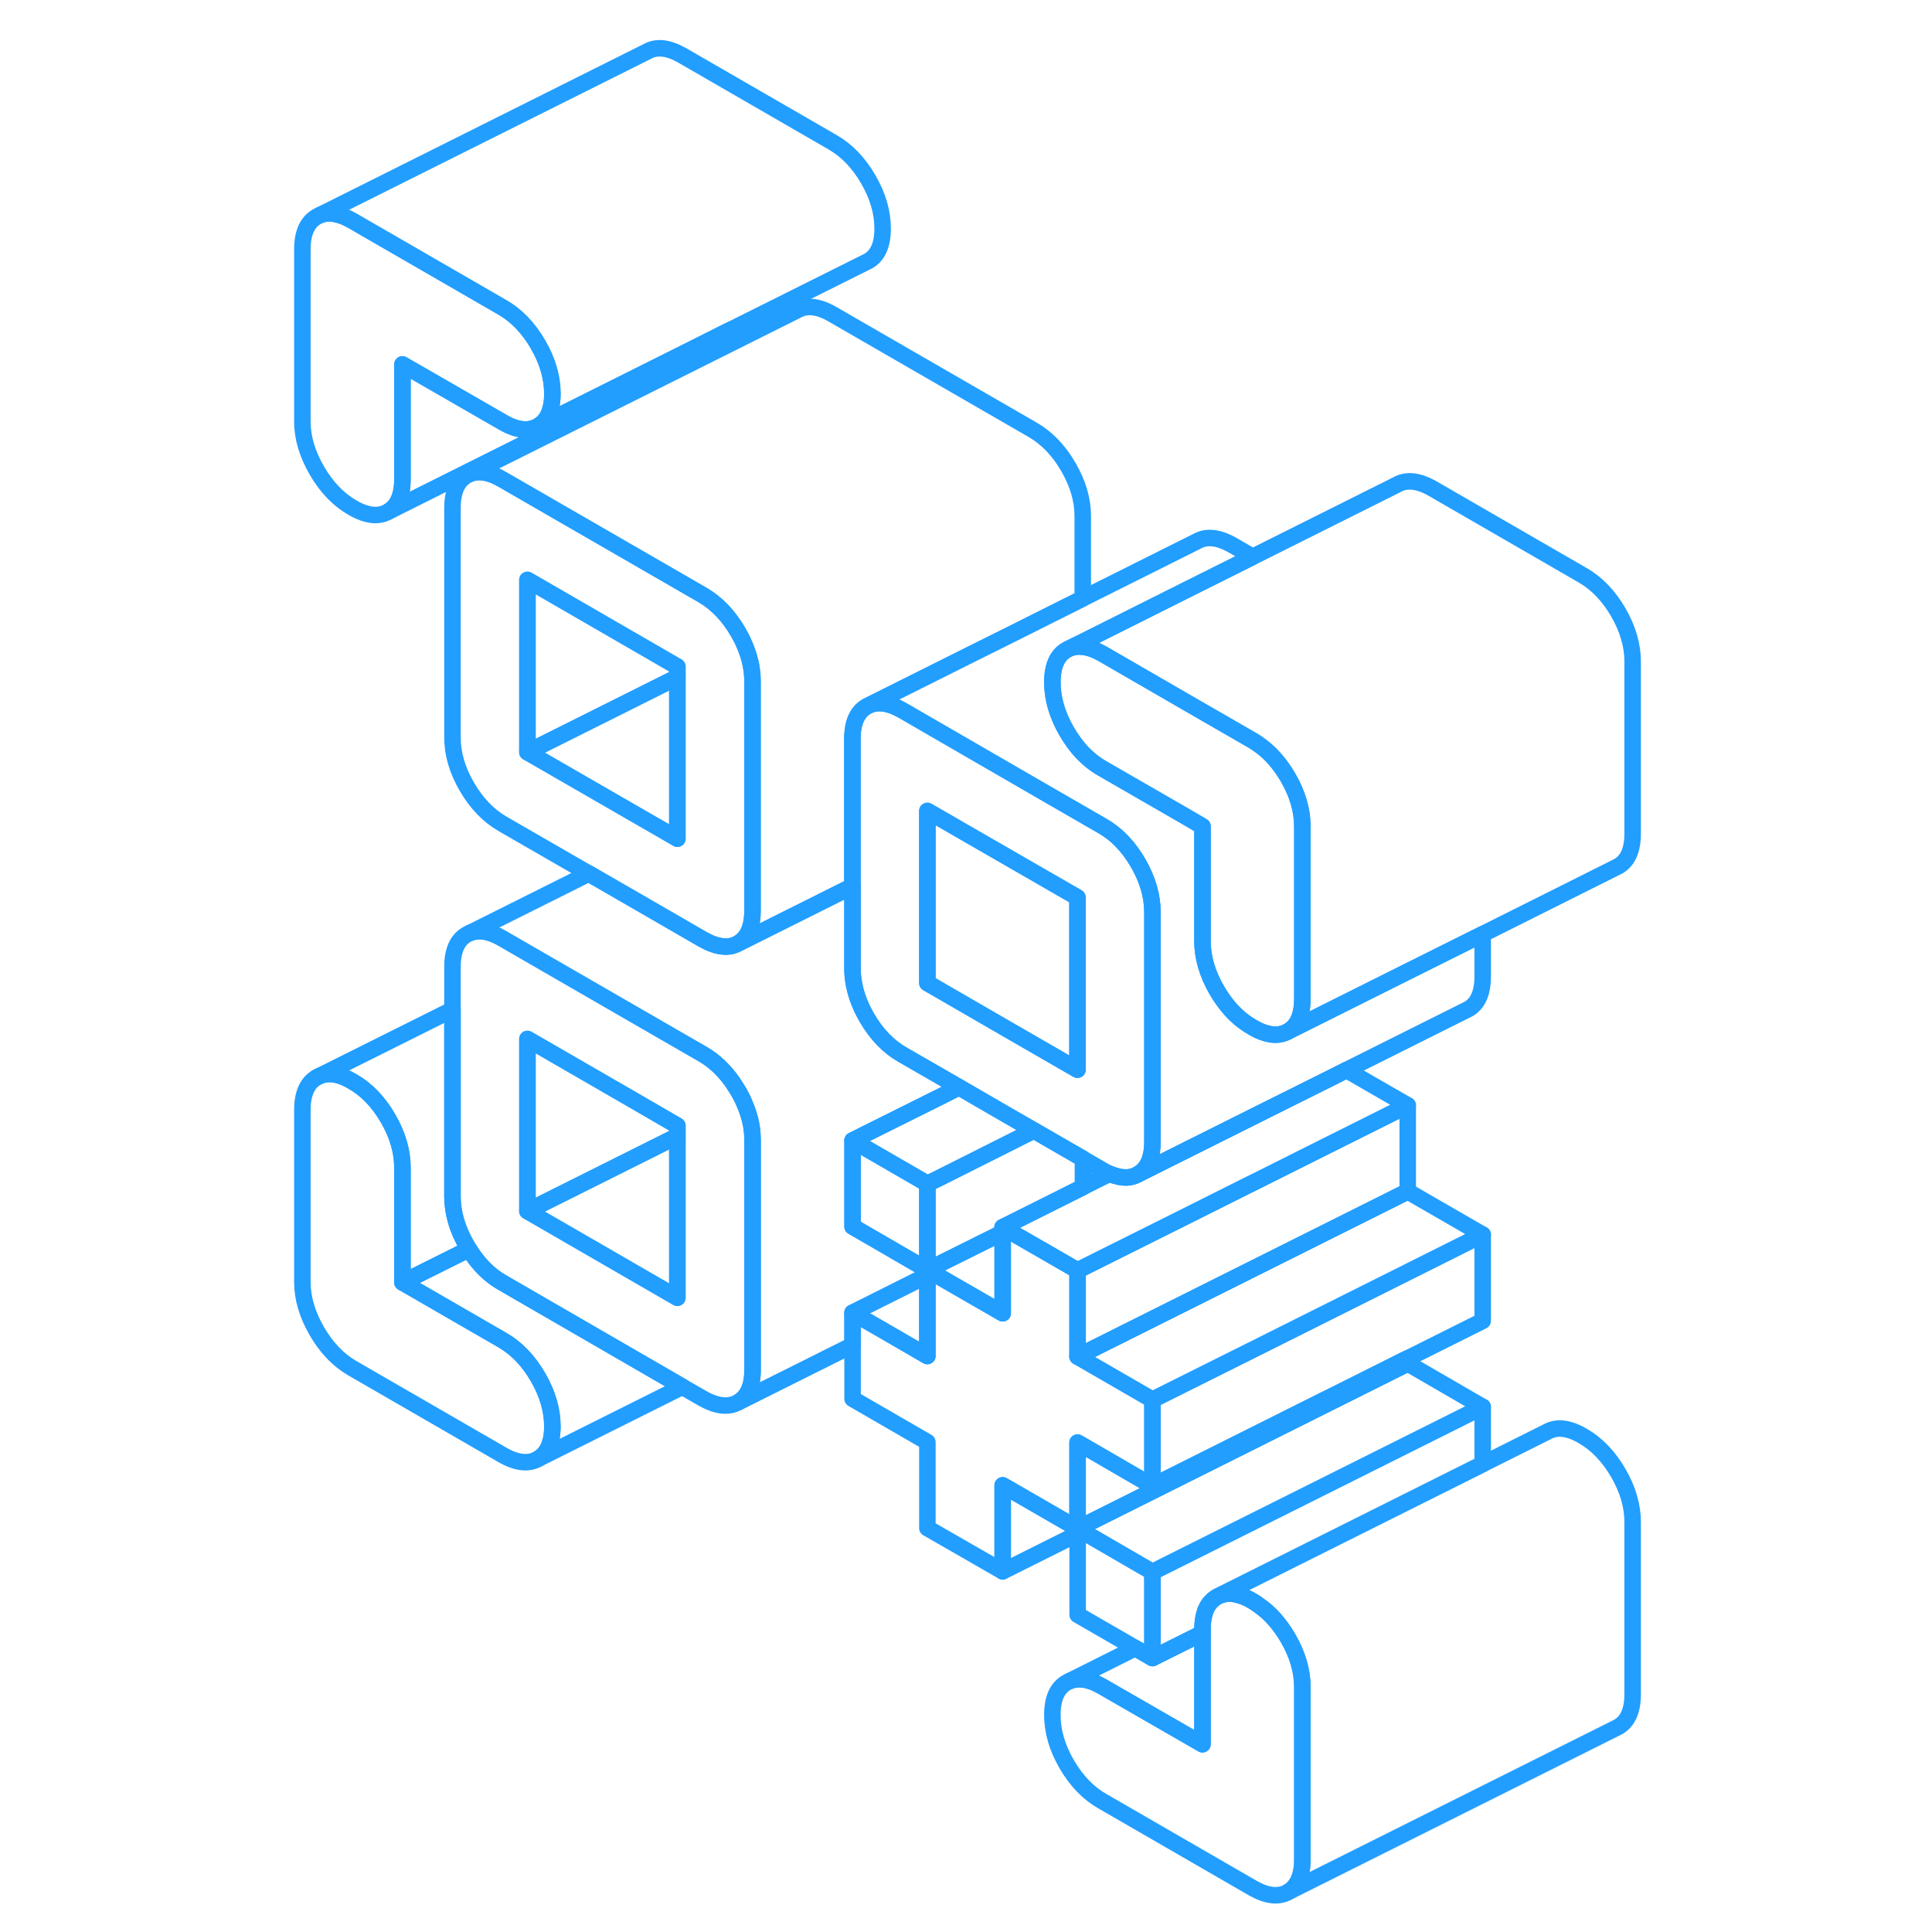 <svg width="48" height="48" viewBox="0 0 85 117" fill="none" xmlns="http://www.w3.org/2000/svg" stroke-width="1px" stroke-linecap="round" stroke-linejoin="round"><path d="M16.581 83.4C16.001 82.4 15.28 81.65 14.431 81.16L8.371 77.66V70.71C8.371 69.73 8.081 68.73 7.501 67.73C6.921 66.73 6.201 65.98 5.341 65.49C4.581 65.04 3.921 64.93 3.371 65.15L3.191 65.24C2.611 65.57 2.311 66.23 2.311 67.22V77.64C2.311 78.62 2.611 79.62 3.191 80.62C3.771 81.62 4.491 82.37 5.341 82.86L14.431 88.11C15.28 88.6 16.001 88.68 16.581 88.35C17.161 88.02 17.451 87.36 17.451 86.38C17.451 85.4 17.161 84.4 16.581 83.4Z" stroke="#229EFF" stroke-linejoin="round"/><path d="M52.921 52.26C52.341 51.26 51.621 50.51 50.761 50.02L47.121 47.92L38.651 43.02C37.881 42.58 37.221 42.47 36.671 42.69L36.491 42.78C35.911 43.11 35.621 43.77 35.621 44.75V58.65C35.621 59.24 35.731 59.84 35.941 60.45C36.081 60.84 36.261 61.24 36.491 61.63C37.071 62.63 37.791 63.38 38.651 63.87L42.071 65.84L45.021 67.55L46.611 68.46L49.571 70.17L50.761 70.86C50.911 70.95 51.051 71.02 51.191 71.08C51.311 71.13 51.431 71.18 51.551 71.21H51.561C51.721 71.26 51.881 71.29 52.021 71.3H52.031C52.361 71.33 52.651 71.26 52.921 71.11C53.141 70.98 53.321 70.81 53.461 70.58C53.541 70.46 53.601 70.32 53.651 70.17C53.681 70.05 53.711 69.94 53.741 69.81C53.771 69.6 53.791 69.38 53.791 69.14V55.24C53.791 54.26 53.501 53.26 52.921 52.26ZM49.251 64.78L46.911 63.43L45.021 62.34L40.161 59.53V49.11L42.291 50.34L49.251 54.35V64.78Z" stroke="#229EFF" stroke-linejoin="round"/><path d="M49.251 54.35V64.78L46.911 63.43L45.021 62.34L40.161 59.53V49.11L42.291 50.34L49.251 54.35Z" stroke="#229EFF" stroke-linejoin="round"/><path d="M40.161 71.69V76.91L37.341 75.27L35.631 74.28V69.07L40.161 71.69Z" stroke="#229EFF" stroke-linejoin="round"/><path d="M29.061 38.99C28.961 38.75 28.841 38.52 28.701 38.28C28.121 37.28 27.401 36.53 26.541 36.03L14.431 29.04C13.661 28.59 13.001 28.48 12.451 28.7L12.271 28.79C11.691 29.12 11.401 29.78 11.401 30.77V44.66C11.401 45.65 11.691 46.64 12.271 47.64C12.851 48.64 13.571 49.39 14.431 49.89L19.651 52.9L23.481 55.11L26.541 56.88C26.751 57 26.941 57.09 27.131 57.16C27.741 57.39 28.261 57.38 28.701 57.13C29.281 56.79 29.571 56.14 29.571 55.15V41.25C29.571 40.5 29.401 39.75 29.061 38.99ZM25.021 50.79L24.491 50.48L15.941 45.55V35.12L25.021 40.37V50.79Z" stroke="#229EFF" stroke-linejoin="round"/><path d="M25.02 40.37V41.01L15.94 45.55V35.12L25.02 40.37Z" stroke="#229EFF" stroke-linejoin="round"/><path d="M17.451 23.84C17.451 24.82 17.161 25.48 16.581 25.81C16.001 26.14 15.28 26.06 14.431 25.56L8.371 22.07V29.02C8.371 30 8.081 30.66 7.501 30.99C6.921 31.32 6.201 31.24 5.341 30.74C4.491 30.25 3.771 29.5 3.191 28.5C2.611 27.5 2.311 26.51 2.311 25.52V15.1C2.311 14.11 2.611 13.45 3.191 13.12L3.371 13.03C3.911 12.81 4.571 12.93 5.341 13.37L14.431 18.62C15.28 19.11 16.001 19.86 16.581 20.86C17.161 21.86 17.451 22.85 17.451 23.84Z" stroke="#229EFF" stroke-linejoin="round"/><path d="M53.791 84.77V89.99L49.261 87.36V92.57L44.721 89.95V95.16L40.161 92.54V87.33L35.631 84.71V79.5L37.451 80.55L40.161 82.12V76.91L40.471 77.08L42.291 78.13L44.721 79.53V74.32L45.011 74.49L45.301 74.66L47.131 75.71L49.261 76.94V82.15L53.791 84.77Z" stroke="#229EFF" stroke-linejoin="round"/><path d="M73.79 56.57V59.14C73.79 60.12 73.5 60.78 72.92 61.11L72.74 61.2L65.54 64.8L64.71 65.22L60.7 67.22L60.16 67.49L55.86 69.64L55.62 69.76L52.92 71.11C53.14 70.98 53.32 70.81 53.46 70.58C53.54 70.46 53.6 70.32 53.651 70.17C53.681 70.05 53.71 69.94 53.74 69.81C53.77 69.6 53.79 69.38 53.79 69.14V55.24C53.79 54.26 53.5 53.26 52.92 52.26C52.34 51.26 51.62 50.51 50.76 50.02L47.12 47.92L38.651 43.02C37.88 42.58 37.22 42.47 36.67 42.69L42.91 39.57L45.02 38.52L49.57 36.24L56.49 32.78C57.07 32.45 57.791 32.53 58.651 33.02L59.86 33.72L55.62 35.84L49.57 38.87L48.78 39.26L48.6 39.35C48.02 39.68 47.73 40.34 47.73 41.32C47.73 42.3 48.02 43.3 48.6 44.3C48.89 44.79 49.2 45.22 49.55 45.59C49.92 45.97 50.32 46.29 50.76 46.54L55.67 49.37L56.82 50.04V56.99C56.82 57.97 57.11 58.97 57.69 59.97C57.78 60.13 57.88 60.28 57.98 60.43C58.43 61.09 58.94 61.62 59.53 62.01C59.64 62.08 59.74 62.15 59.85 62.21C59.96 62.27 60.06 62.33 60.16 62.38C60.88 62.72 61.49 62.75 62 62.46L68.18 59.37L73.79 56.57Z" stroke="#229EFF" stroke-linejoin="round"/><path d="M73.79 85.2V88.66L72.171 89.47L57.87 96.62L57.691 96.71C57.331 96.92 57.071 97.26 56.941 97.72C56.861 98 56.821 98.32 56.821 98.68V98.9L53.791 100.41V95.2L69.251 87.47L73.79 85.2Z" stroke="#229EFF" stroke-linejoin="round"/><path d="M73.79 85.2L69.251 87.47L53.791 95.2L49.55 92.74L49.251 92.57L64.41 84.99L64.71 84.84L69.251 82.57L73.79 85.2Z" stroke="#229EFF" stroke-linejoin="round"/><path d="M46.61 68.46L40.82 71.37L40.16 71.69L35.63 69.07L36.28 68.74L41.11 66.33L42.08 65.84L45.03 67.55L46.61 68.46Z" stroke="#229EFF" stroke-linejoin="round"/><path d="M49.57 31.25V36.24L45.02 38.52L42.91 39.57L36.67 42.69L36.49 42.78C35.91 43.11 35.62 43.77 35.62 44.75V53.67L31.401 55.78L28.7 57.13C29.28 56.79 29.57 56.14 29.57 55.15V41.25C29.57 40.5 29.4 39.75 29.06 38.99C28.96 38.75 28.84 38.52 28.7 38.28C28.12 37.28 27.4 36.53 26.54 36.03L14.43 29.04C13.66 28.59 13 28.48 12.45 28.7L32.27 18.79C32.85 18.46 33.57 18.54 34.43 19.04L46.54 26.03C47.4 26.53 48.12 27.28 48.7 28.28C49.28 29.28 49.57 30.27 49.57 31.25Z" stroke="#229EFF" stroke-linejoin="round"/><path d="M28.25 19.97C28.12 20.44 27.87 20.78 27.5 20.99L27.32 21.08L7.5 30.99C8.08 30.66 8.37 30 8.37 29.02V22.07L14.431 25.56C15.28 26.06 16 26.14 16.581 25.81L26.061 21.07L28.25 19.97Z" stroke="#229EFF" stroke-linejoin="round"/><path d="M69.25 66.94L64.71 69.21L64.41 69.36L60.16 71.49L59.57 71.78L55.62 73.76L49.25 76.94L47.12 75.71L45.3 74.66L45 74.49L44.71 74.32L45.36 74L49.57 71.89L51.19 71.08C51.31 71.13 51.43 71.18 51.55 71.21H51.56C51.72 71.26 51.88 71.29 52.02 71.3H52.03C52.36 71.33 52.65 71.26 52.92 71.11L55.62 69.76L55.86 69.64L60.16 67.49L60.7 67.22L64.71 65.22L65.54 64.8L69.25 66.94Z" stroke="#229EFF" stroke-linejoin="round"/><path d="M69.251 66.94V72.15L59.571 76.99L49.251 82.15V76.94L55.62 73.76L59.571 71.78L60.16 71.49L64.41 69.36L64.71 69.21L69.251 66.94Z" stroke="#229EFF" stroke-linejoin="round"/><path d="M73.79 74.77L60.16 81.59L53.791 84.77L49.251 82.15L59.571 76.99L69.251 72.15L73.79 74.77Z" stroke="#229EFF" stroke-linejoin="round"/><path d="M73.79 74.77V79.99L69.251 82.26L68.961 82.4L64.711 84.53L64.121 84.82L53.791 89.99V84.77L60.16 81.59L73.79 74.77Z" stroke="#229EFF" stroke-linejoin="round"/><path d="M69.251 82.26V82.57L64.71 84.84L64.41 84.99L49.251 92.57V87.36L53.791 89.99L64.121 84.82L64.71 84.53L68.96 82.4L69.251 82.26Z" stroke="#229EFF" stroke-linejoin="round"/><path d="M82.871 92.18V102.6C82.871 103.59 82.581 104.24 82.001 104.58L81.821 104.67L62.001 114.58C62.581 114.24 62.871 113.59 62.871 112.6V102.18C62.871 101.19 62.581 100.2 62.001 99.2C61.501 98.35 60.911 97.67 60.211 97.2C60.101 97.11 59.971 97.03 59.851 96.96C59.601 96.81 59.361 96.7 59.131 96.63H59.121C58.651 96.47 58.241 96.47 57.871 96.62L72.171 89.47L77.691 86.71C78.271 86.38 78.991 86.46 79.851 86.96C80.701 87.45 81.421 88.2 82.001 89.2C82.581 90.2 82.871 91.19 82.871 92.18Z" stroke="#229EFF" stroke-linejoin="round"/><path d="M53.791 95.2V100.41L52.761 99.81L49.261 97.79V92.57L49.55 92.74L53.791 95.2Z" stroke="#229EFF" stroke-linejoin="round"/><path d="M56.821 98.9V105.63L50.761 102.14C49.991 101.69 49.331 101.58 48.781 101.8L52.751 99.81L53.791 100.41L56.821 98.9Z" stroke="#229EFF" stroke-linejoin="round"/><path d="M62.87 102.18V112.6C62.87 113.59 62.581 114.24 62.001 114.58C61.42 114.91 60.7 114.82 59.85 114.33L50.761 109.08C49.901 108.59 49.181 107.84 48.6 106.84C48.02 105.84 47.73 104.85 47.73 103.86C47.73 102.87 48.02 102.22 48.6 101.89L48.781 101.8C49.331 101.58 49.99 101.69 50.761 102.14L56.821 105.63V98.68C56.821 98.32 56.861 98 56.941 97.72C57.071 97.26 57.331 96.92 57.691 96.71L57.87 96.62C58.24 96.47 58.651 96.47 59.12 96.63H59.13C59.361 96.7 59.6 96.81 59.85 96.96C59.971 97.03 60.1 97.11 60.211 97.2C60.91 97.67 61.501 98.35 62.001 99.2C62.581 100.2 62.87 101.19 62.87 102.18Z" stroke="#229EFF" stroke-linejoin="round"/><path d="M44.721 74.64V79.53L42.291 78.13L40.471 77.08L40.161 76.91L44.721 74.64Z" stroke="#229EFF" stroke-linejoin="round"/><path d="M49.581 70.17V71.89L45.361 74L44.721 74.32V74.64L40.161 76.91V71.69L40.821 71.37L46.611 68.46L49.581 70.17Z" stroke="#229EFF" stroke-linejoin="round"/><path d="M49.261 92.57V92.89L44.721 95.16V89.95L49.261 92.57Z" stroke="#229EFF" stroke-linejoin="round"/><path d="M29.521 68.33C29.451 67.82 29.291 67.3 29.061 66.78C28.961 66.54 28.841 66.31 28.701 66.07C28.591 65.89 28.481 65.72 28.371 65.55C27.851 64.81 27.241 64.23 26.541 63.83L22.311 61.39L17.011 58.33L14.431 56.84C13.661 56.39 13.001 56.28 12.451 56.5L12.271 56.59C11.691 56.92 11.401 57.58 11.401 58.56V72.46C11.401 73.44 11.691 74.44 12.271 75.44C12.311 75.51 12.361 75.58 12.401 75.65C12.961 76.55 13.631 77.23 14.431 77.68L25.321 83.98L26.541 84.68C27.401 85.17 28.121 85.25 28.701 84.92C29.281 84.59 29.571 83.93 29.571 82.95V69.05C29.571 68.81 29.551 68.57 29.521 68.33ZM25.021 78.59L16.441 73.63L15.941 73.34V62.92L22.311 66.6L25.021 68.17V78.59Z" stroke="#229EFF" stroke-linejoin="round"/><path d="M35.63 69.07V74.28L37.34 75.27L40.17 76.91V77.23L35.63 79.5V81.46L28.71 84.92C29.29 84.59 29.58 83.93 29.58 82.95V69.05C29.58 68.81 29.56 68.57 29.53 68.33C29.46 67.82 29.3 67.3 29.07 66.78C28.97 66.54 28.85 66.31 28.71 66.07C28.6 65.89 28.49 65.72 28.38 65.55C27.86 64.81 27.25 64.23 26.55 63.83L22.32 61.39L17.02 58.33L14.44 56.84C13.67 56.39 13.01 56.28 12.46 56.5L19.66 52.9L23.49 55.11L26.55 56.88C26.76 57 26.95 57.09 27.14 57.16C27.75 57.39 28.27 57.38 28.71 57.13L31.41 55.78L35.63 53.67V58.65C35.63 59.24 35.74 59.84 35.95 60.45C36.09 60.84 36.27 61.24 36.5 61.63C37.08 62.63 37.8 63.38 38.66 63.87L42.08 65.84L41.12 66.33L36.28 68.74L35.63 69.07Z" stroke="#229EFF" stroke-linejoin="round"/><path d="M25.02 68.8V78.59L16.44 73.63L15.94 73.34L22.82 69.9L25.02 68.8Z" stroke="#229EFF" stroke-linejoin="round"/><path d="M25.02 68.17V68.8L22.82 69.9L15.94 73.34V62.92L22.31 66.6L25.02 68.17Z" stroke="#229EFF" stroke-linejoin="round"/><path d="M17.451 86.38C17.451 85.4 17.161 84.4 16.581 83.4C16.001 82.4 15.281 81.65 14.431 81.16L8.371 77.66L12.401 75.65C12.961 76.55 13.631 77.23 14.431 77.68L25.321 83.98L16.581 88.35C17.161 88.02 17.451 87.36 17.451 86.38Z" stroke="#229EFF" stroke-linejoin="round"/><path d="M8.371 77.66V70.71C8.371 69.73 8.081 68.73 7.501 67.73C6.921 66.73 6.201 65.98 5.341 65.49C4.581 65.04 3.921 64.93 3.371 65.15L11.401 61.14V72.46C11.401 73.44 11.691 74.44 12.271 75.44C12.311 75.51 12.361 75.58 12.401 75.65L8.371 77.66Z" stroke="#229EFF" stroke-linejoin="round"/><path d="M3.37 65.15L3.19 65.24" stroke="#229EFF" stroke-linejoin="round"/><path d="M40.161 77.23V82.12L37.451 80.55L35.631 79.5L40.161 77.23Z" stroke="#229EFF" stroke-linejoin="round"/><path d="M25.02 41.01V50.79L24.49 50.48L15.94 45.55L25.02 41.01Z" stroke="#229EFF" stroke-linejoin="round"/><path d="M37.451 13.84C37.451 14.82 37.161 15.48 36.581 15.81L36.401 15.9L28.251 19.97L26.061 21.07L16.581 25.81C17.161 25.48 17.451 24.82 17.451 23.84C17.451 22.86 17.161 21.86 16.581 20.86C16.001 19.86 15.281 19.11 14.431 18.62L5.341 13.37C4.571 12.93 3.911 12.81 3.371 13.03L23.191 3.12C23.771 2.79 24.491 2.88 25.341 3.37L34.431 8.62C35.281 9.11 36.001 9.86 36.581 10.86C37.161 11.86 37.451 12.85 37.451 13.84Z" stroke="#229EFF" stroke-linejoin="round"/><path d="M62.87 50.06V60.48C62.87 61.47 62.581 62.13 62.001 62.46C61.49 62.75 60.88 62.72 60.16 62.38C60.06 62.33 59.961 62.27 59.85 62.21C59.74 62.15 59.641 62.08 59.531 62.01C58.941 61.62 58.431 61.09 57.98 60.43C57.88 60.28 57.781 60.13 57.691 59.97C57.111 58.97 56.821 57.97 56.821 56.99V50.04L55.67 49.37L50.761 46.54C50.321 46.29 49.92 45.97 49.55 45.59C49.2 45.22 48.891 44.79 48.6 44.3C48.02 43.3 47.73 42.3 47.73 41.32C47.73 40.34 48.02 39.68 48.6 39.35L48.781 39.26C49.02 39.17 49.281 39.13 49.571 39.17C49.931 39.2 50.331 39.35 50.761 39.59L55.62 42.4L59.85 44.84C59.961 44.9 60.06 44.97 60.16 45.04C60.88 45.52 61.49 46.21 62.001 47.08C62.581 48.08 62.87 49.08 62.87 50.06Z" stroke="#229EFF" stroke-linejoin="round"/><path d="M82.871 40.06V50.48C82.871 51.47 82.581 52.13 82.001 52.46L81.821 52.55L73.79 56.57L68.18 59.37L62.001 62.46C62.581 62.13 62.87 61.47 62.87 60.48V50.06C62.87 49.08 62.581 48.08 62.001 47.08C61.49 46.21 60.88 45.52 60.16 45.04C60.06 44.97 59.961 44.9 59.85 44.84L55.62 42.4L50.761 39.59C50.331 39.35 49.931 39.2 49.571 39.17C49.281 39.13 49.02 39.17 48.781 39.26L49.571 38.87L55.62 35.84L68.6 29.35C69.18 29.02 69.901 29.1 70.761 29.59L79.85 34.84C80.701 35.33 81.421 36.08 82.001 37.08C82.581 38.08 82.871 39.08 82.871 40.06Z" stroke="#229EFF" stroke-linejoin="round"/></svg>